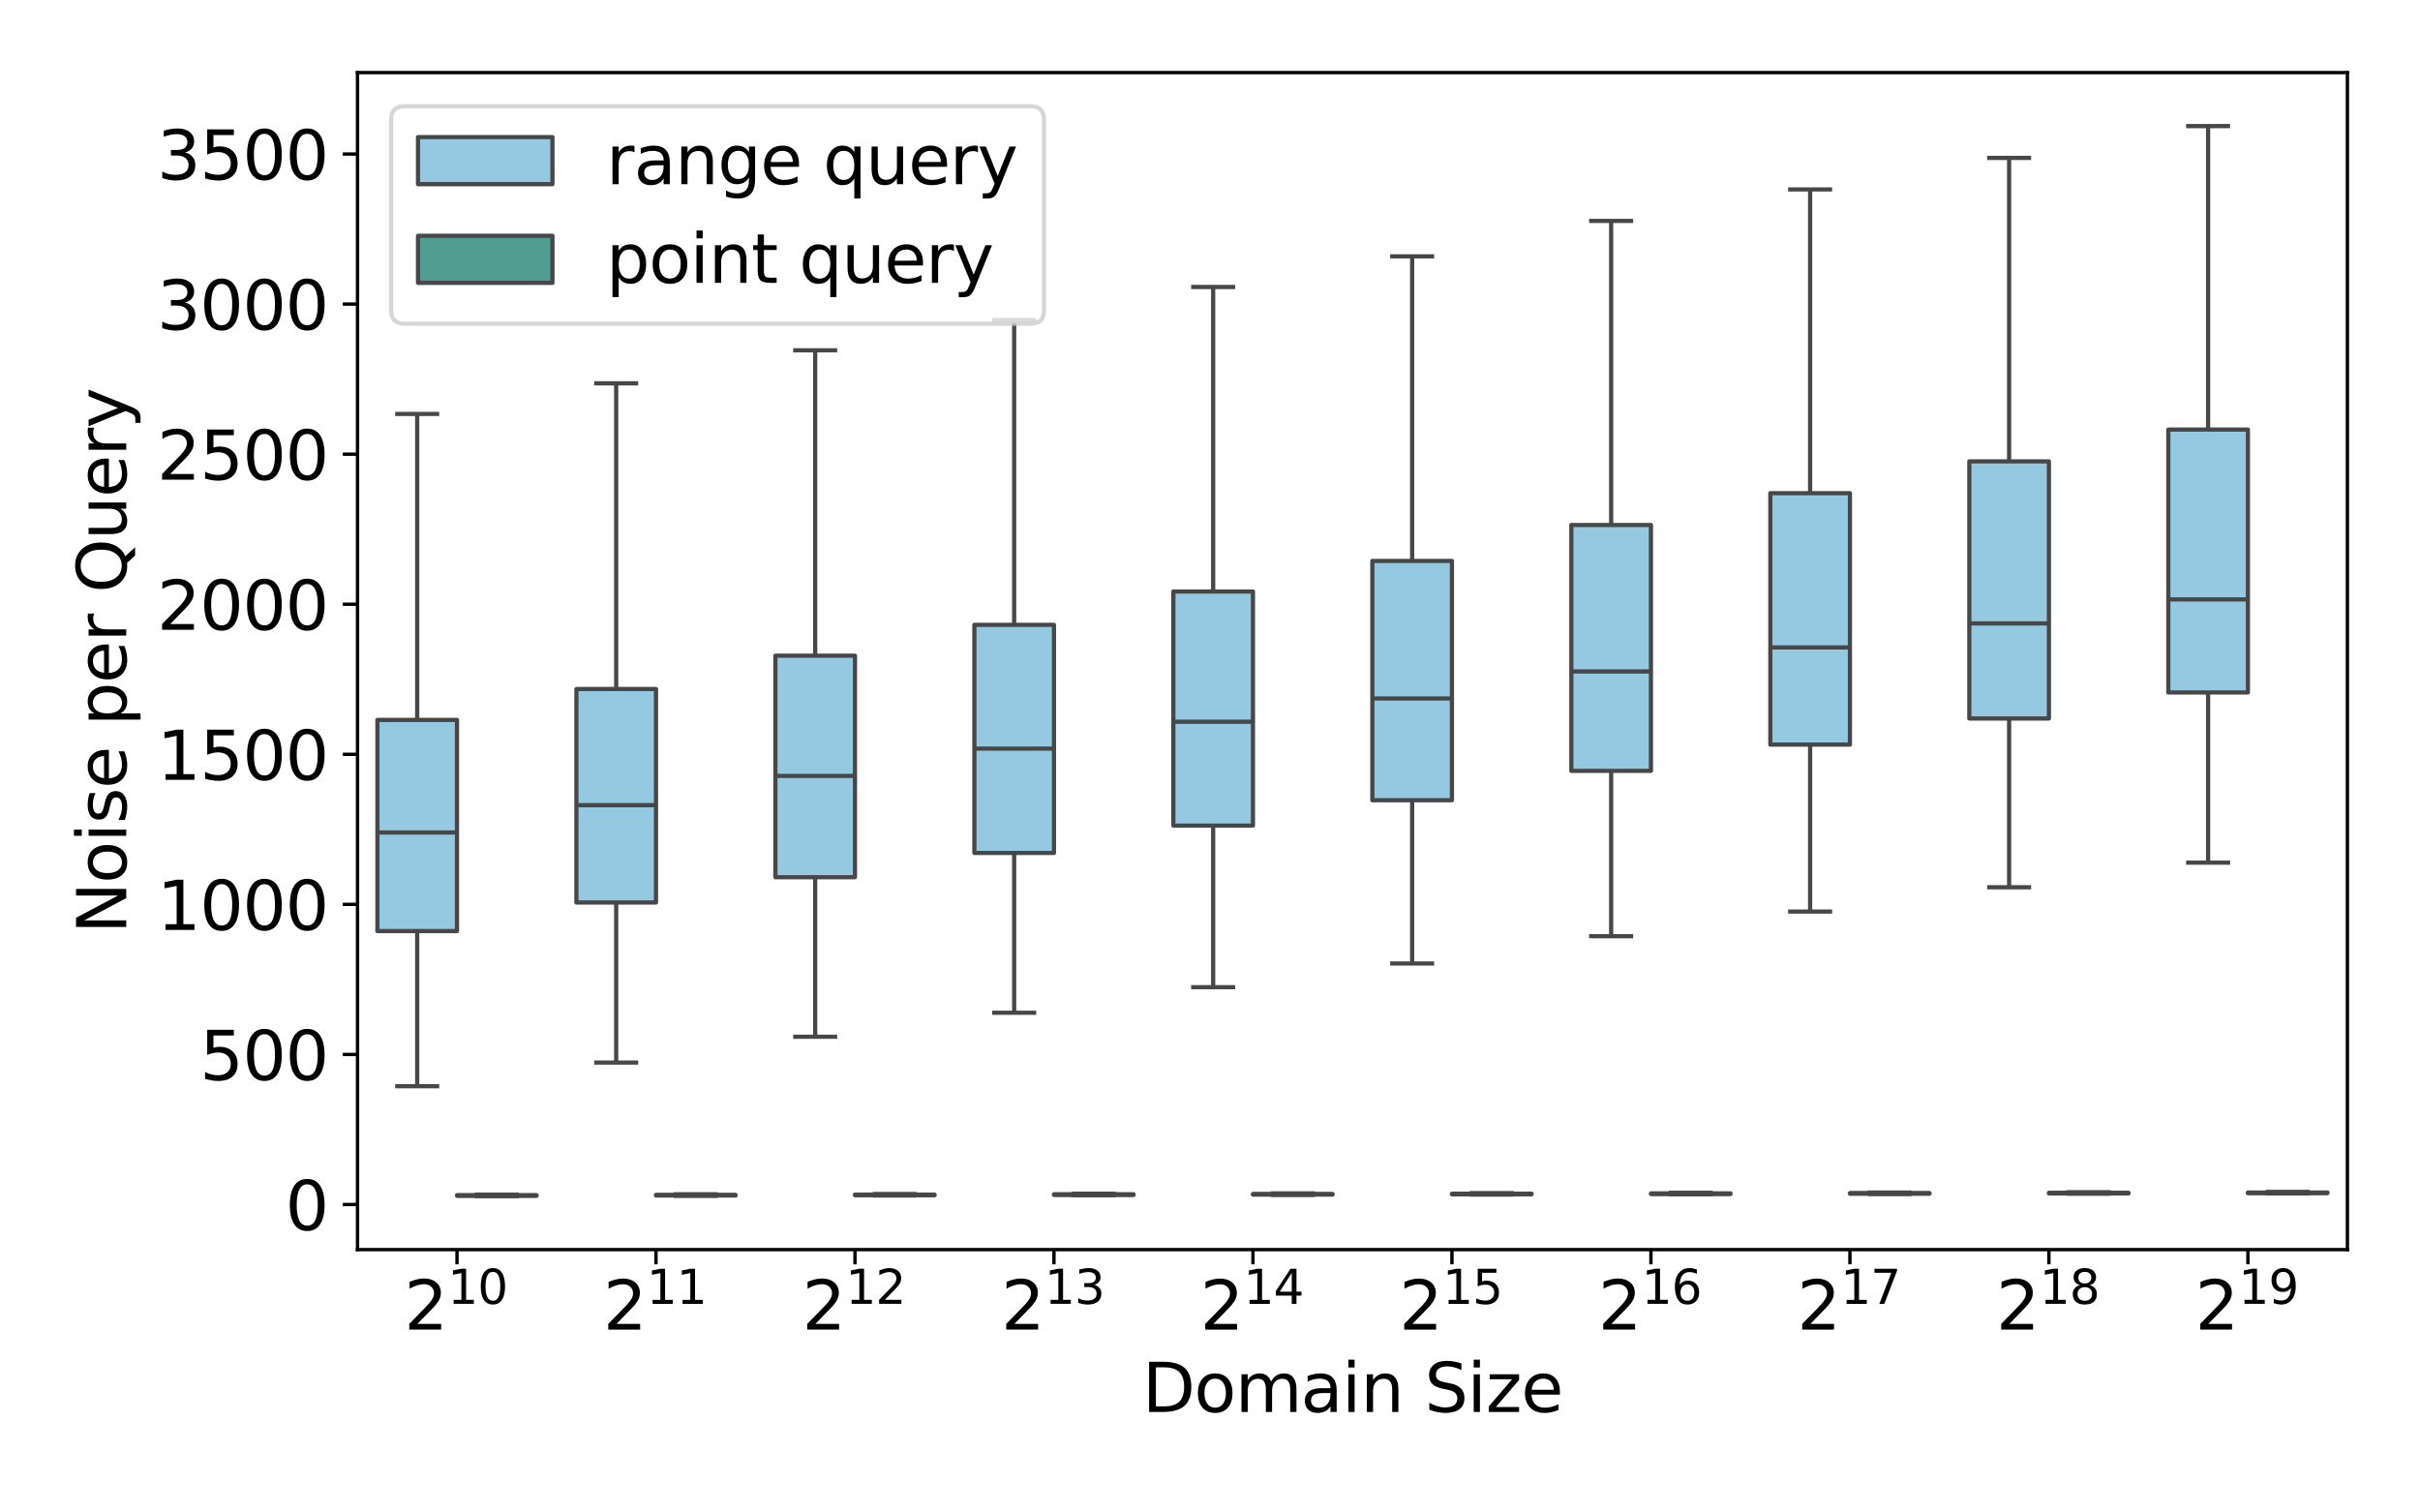 <?xml version="1.0" encoding="utf-8" standalone="no"?>
<!DOCTYPE svg PUBLIC "-//W3C//DTD SVG 1.1//EN"
  "http://www.w3.org/Graphics/SVG/1.1/DTD/svg11.dtd">
<svg xmlns:xlink="http://www.w3.org/1999/xlink" width="576pt" height="360pt" viewBox="0 0 576 360" xmlns="http://www.w3.org/2000/svg" version="1.1">
 <defs>
  <style type="text/css">*{stroke-linejoin: round; stroke-linecap: butt}</style>
 </defs>
 <g id="figure_1">
  <g id="patch_1">
   <path d="M 0 360 
L 576 360 
L 576 0 
L 0 0 
z
" style="fill: #ffffff"/>
  </g>
  <g id="axes_1">
   <g id="patch_2">
    <path d="M 85.093 297.43 
L 558.72 297.43 
L 558.72 17.28 
L 85.093 17.28 
z
" style="fill: #ffffff"/>
   </g>
   <g id="patch_3">
    <path d="M 108.774 286.696 
L 108.774 286.696 
L 108.774 286.696 
L 108.774 286.696 
z
" clip-path="url(#pfc26033d39)" style="fill: #95c8e1; stroke: #474747; stroke-linejoin: miter"/>
   </g>
   <g id="patch_4">
    <path d="M 108.774 286.696 
L 108.774 286.696 
L 108.774 286.696 
L 108.774 286.696 
z
" clip-path="url(#pfc26033d39)" style="fill: #519d91; stroke: #474747; stroke-linejoin: miter"/>
   </g>
   <g id="matplotlib.axis_1">
    <g id="xtick_1">
     <g id="line2d_1">
      <defs>
       <path id="m408936c5c2" d="M 0 0 
L 0 3.5 
" style="stroke: #000000; stroke-width: 0.8"/>
      </defs>
      <g>
       <use xlink:href="#m408936c5c2" x="108.774" y="297.43" style="stroke: #000000; stroke-width: 0.8"/>
      </g>
     </g>
     <g id="text_1">
      <!-- $2^{10}$ -->
      <g transform="translate(96.214 316.587) scale(0.16 -0.16)">
       <defs>
        <path id="DejaVuSans-32" d="M 1228 531 
L 3431 531 
L 3431 0 
L 469 0 
L 469 531 
Q 828 903 1448 1529 
Q 2069 2156 2228 2338 
Q 2531 2678 2651 2914 
Q 2772 3150 2772 3378 
Q 2772 3750 2511 3984 
Q 2250 4219 1831 4219 
Q 1534 4219 1204 4116 
Q 875 4013 500 3803 
L 500 4441 
Q 881 4594 1212 4672 
Q 1544 4750 1819 4750 
Q 2544 4750 2975 4387 
Q 3406 4025 3406 3419 
Q 3406 3131 3298 2873 
Q 3191 2616 2906 2266 
Q 2828 2175 2409 1742 
Q 1991 1309 1228 531 
z
" transform="scale(0.016)"/>
        <path id="DejaVuSans-31" d="M 794 531 
L 1825 531 
L 1825 4091 
L 703 3866 
L 703 4441 
L 1819 4666 
L 2450 4666 
L 2450 531 
L 3481 531 
L 3481 0 
L 794 0 
L 794 531 
z
" transform="scale(0.016)"/>
        <path id="DejaVuSans-30" d="M 2034 4250 
Q 1547 4250 1301 3770 
Q 1056 3291 1056 2328 
Q 1056 1369 1301 889 
Q 1547 409 2034 409 
Q 2525 409 2770 889 
Q 3016 1369 3016 2328 
Q 3016 3291 2770 3770 
Q 2525 4250 2034 4250 
z
M 2034 4750 
Q 2819 4750 3233 4129 
Q 3647 3509 3647 2328 
Q 3647 1150 3233 529 
Q 2819 -91 2034 -91 
Q 1250 -91 836 529 
Q 422 1150 422 2328 
Q 422 3509 836 4129 
Q 1250 4750 2034 4750 
z
" transform="scale(0.016)"/>
       </defs>
       <use xlink:href="#DejaVuSans-32" transform="translate(0 0.766)"/>
       <use xlink:href="#DejaVuSans-31" transform="translate(64.58 39.047) scale(0.7)"/>
       <use xlink:href="#DejaVuSans-30" transform="translate(109.116 39.047) scale(0.7)"/>
      </g>
     </g>
    </g>
    <g id="xtick_2">
     <g id="line2d_2">
      <g>
       <use xlink:href="#m408936c5c2" x="156.137" y="297.43" style="stroke: #000000; stroke-width: 0.8"/>
      </g>
     </g>
     <g id="text_2">
      <!-- $2^{11}$ -->
      <g transform="translate(143.577 316.587) scale(0.16 -0.16)">
       <use xlink:href="#DejaVuSans-32" transform="translate(0 0.684)"/>
       <use xlink:href="#DejaVuSans-31" transform="translate(64.58 38.966) scale(0.7)"/>
       <use xlink:href="#DejaVuSans-31" transform="translate(109.116 38.966) scale(0.7)"/>
      </g>
     </g>
    </g>
    <g id="xtick_3">
     <g id="line2d_3">
      <g>
       <use xlink:href="#m408936c5c2" x="203.499" y="297.43" style="stroke: #000000; stroke-width: 0.8"/>
      </g>
     </g>
     <g id="text_3">
      <!-- $2^{12}$ -->
      <g transform="translate(190.939 316.587) scale(0.16 -0.16)">
       <use xlink:href="#DejaVuSans-32" transform="translate(0 0.766)"/>
       <use xlink:href="#DejaVuSans-31" transform="translate(64.58 39.047) scale(0.7)"/>
       <use xlink:href="#DejaVuSans-32" transform="translate(109.116 39.047) scale(0.7)"/>
      </g>
     </g>
    </g>
    <g id="xtick_4">
     <g id="line2d_4">
      <g>
       <use xlink:href="#m408936c5c2" x="250.862" y="297.43" style="stroke: #000000; stroke-width: 0.8"/>
      </g>
     </g>
     <g id="text_4">
      <!-- $2^{13}$ -->
      <g transform="translate(238.302 316.587) scale(0.16 -0.16)">
       <defs>
        <path id="DejaVuSans-33" d="M 2597 2516 
Q 3050 2419 3304 2112 
Q 3559 1806 3559 1356 
Q 3559 666 3084 287 
Q 2609 -91 1734 -91 
Q 1441 -91 1130 -33 
Q 819 25 488 141 
L 488 750 
Q 750 597 1062 519 
Q 1375 441 1716 441 
Q 2309 441 2620 675 
Q 2931 909 2931 1356 
Q 2931 1769 2642 2001 
Q 2353 2234 1838 2234 
L 1294 2234 
L 1294 2753 
L 1863 2753 
Q 2328 2753 2575 2939 
Q 2822 3125 2822 3475 
Q 2822 3834 2567 4026 
Q 2313 4219 1838 4219 
Q 1578 4219 1281 4162 
Q 984 4106 628 3988 
L 628 4550 
Q 988 4650 1302 4700 
Q 1616 4750 1894 4750 
Q 2613 4750 3031 4423 
Q 3450 4097 3450 3541 
Q 3450 3153 3228 2886 
Q 3006 2619 2597 2516 
z
" transform="scale(0.016)"/>
       </defs>
       <use xlink:href="#DejaVuSans-32" transform="translate(0 0.766)"/>
       <use xlink:href="#DejaVuSans-31" transform="translate(64.58 39.047) scale(0.7)"/>
       <use xlink:href="#DejaVuSans-33" transform="translate(109.116 39.047) scale(0.7)"/>
      </g>
     </g>
    </g>
    <g id="xtick_5">
     <g id="line2d_5">
      <g>
       <use xlink:href="#m408936c5c2" x="298.225" y="297.43" style="stroke: #000000; stroke-width: 0.8"/>
      </g>
     </g>
     <g id="text_5">
      <!-- $2^{14}$ -->
      <g transform="translate(285.665 316.587) scale(0.16 -0.16)">
       <defs>
        <path id="DejaVuSans-34" d="M 2419 4116 
L 825 1625 
L 2419 1625 
L 2419 4116 
z
M 2253 4666 
L 3047 4666 
L 3047 1625 
L 3713 1625 
L 3713 1100 
L 3047 1100 
L 3047 0 
L 2419 0 
L 2419 1100 
L 313 1100 
L 313 1709 
L 2253 4666 
z
" transform="scale(0.016)"/>
       </defs>
       <use xlink:href="#DejaVuSans-32" transform="translate(0 0.684)"/>
       <use xlink:href="#DejaVuSans-31" transform="translate(64.58 38.966) scale(0.7)"/>
       <use xlink:href="#DejaVuSans-34" transform="translate(109.116 38.966) scale(0.7)"/>
      </g>
     </g>
    </g>
    <g id="xtick_6">
     <g id="line2d_6">
      <g>
       <use xlink:href="#m408936c5c2" x="345.588" y="297.43" style="stroke: #000000; stroke-width: 0.8"/>
      </g>
     </g>
     <g id="text_6">
      <!-- $2^{15}$ -->
      <g transform="translate(333.028 316.587) scale(0.16 -0.16)">
       <defs>
        <path id="DejaVuSans-35" d="M 691 4666 
L 3169 4666 
L 3169 4134 
L 1269 4134 
L 1269 2991 
Q 1406 3038 1543 3061 
Q 1681 3084 1819 3084 
Q 2600 3084 3056 2656 
Q 3513 2228 3513 1497 
Q 3513 744 3044 326 
Q 2575 -91 1722 -91 
Q 1428 -91 1123 -41 
Q 819 9 494 109 
L 494 744 
Q 775 591 1075 516 
Q 1375 441 1709 441 
Q 2250 441 2565 725 
Q 2881 1009 2881 1497 
Q 2881 1984 2565 2268 
Q 2250 2553 1709 2553 
Q 1456 2553 1204 2497 
Q 953 2441 691 2322 
L 691 4666 
z
" transform="scale(0.016)"/>
       </defs>
       <use xlink:href="#DejaVuSans-32" transform="translate(0 0.684)"/>
       <use xlink:href="#DejaVuSans-31" transform="translate(64.58 38.966) scale(0.7)"/>
       <use xlink:href="#DejaVuSans-35" transform="translate(109.116 38.966) scale(0.7)"/>
      </g>
     </g>
    </g>
    <g id="xtick_7">
     <g id="line2d_7">
      <g>
       <use xlink:href="#m408936c5c2" x="392.95" y="297.43" style="stroke: #000000; stroke-width: 0.8"/>
      </g>
     </g>
     <g id="text_7">
      <!-- $2^{16}$ -->
      <g transform="translate(380.39 316.587) scale(0.16 -0.16)">
       <defs>
        <path id="DejaVuSans-36" d="M 2113 2584 
Q 1688 2584 1439 2293 
Q 1191 2003 1191 1497 
Q 1191 994 1439 701 
Q 1688 409 2113 409 
Q 2538 409 2786 701 
Q 3034 994 3034 1497 
Q 3034 2003 2786 2293 
Q 2538 2584 2113 2584 
z
M 3366 4563 
L 3366 3988 
Q 3128 4100 2886 4159 
Q 2644 4219 2406 4219 
Q 1781 4219 1451 3797 
Q 1122 3375 1075 2522 
Q 1259 2794 1537 2939 
Q 1816 3084 2150 3084 
Q 2853 3084 3261 2657 
Q 3669 2231 3669 1497 
Q 3669 778 3244 343 
Q 2819 -91 2113 -91 
Q 1303 -91 875 529 
Q 447 1150 447 2328 
Q 447 3434 972 4092 
Q 1497 4750 2381 4750 
Q 2619 4750 2861 4703 
Q 3103 4656 3366 4563 
z
" transform="scale(0.016)"/>
       </defs>
       <use xlink:href="#DejaVuSans-32" transform="translate(0 0.766)"/>
       <use xlink:href="#DejaVuSans-31" transform="translate(64.58 39.047) scale(0.7)"/>
       <use xlink:href="#DejaVuSans-36" transform="translate(109.116 39.047) scale(0.7)"/>
      </g>
     </g>
    </g>
    <g id="xtick_8">
     <g id="line2d_8">
      <g>
       <use xlink:href="#m408936c5c2" x="440.313" y="297.43" style="stroke: #000000; stroke-width: 0.8"/>
      </g>
     </g>
     <g id="text_8">
      <!-- $2^{17}$ -->
      <g transform="translate(427.753 316.587) scale(0.16 -0.16)">
       <defs>
        <path id="DejaVuSans-37" d="M 525 4666 
L 3525 4666 
L 3525 4397 
L 1831 0 
L 1172 0 
L 2766 4134 
L 525 4134 
L 525 4666 
z
" transform="scale(0.016)"/>
       </defs>
       <use xlink:href="#DejaVuSans-32" transform="translate(0 0.684)"/>
       <use xlink:href="#DejaVuSans-31" transform="translate(64.58 38.966) scale(0.7)"/>
       <use xlink:href="#DejaVuSans-37" transform="translate(109.116 38.966) scale(0.7)"/>
      </g>
     </g>
    </g>
    <g id="xtick_9">
     <g id="line2d_9">
      <g>
       <use xlink:href="#m408936c5c2" x="487.676" y="297.43" style="stroke: #000000; stroke-width: 0.8"/>
      </g>
     </g>
     <g id="text_9">
      <!-- $2^{18}$ -->
      <g transform="translate(475.116 316.587) scale(0.16 -0.16)">
       <defs>
        <path id="DejaVuSans-38" d="M 2034 2216 
Q 1584 2216 1326 1975 
Q 1069 1734 1069 1313 
Q 1069 891 1326 650 
Q 1584 409 2034 409 
Q 2484 409 2743 651 
Q 3003 894 3003 1313 
Q 3003 1734 2745 1975 
Q 2488 2216 2034 2216 
z
M 1403 2484 
Q 997 2584 770 2862 
Q 544 3141 544 3541 
Q 544 4100 942 4425 
Q 1341 4750 2034 4750 
Q 2731 4750 3128 4425 
Q 3525 4100 3525 3541 
Q 3525 3141 3298 2862 
Q 3072 2584 2669 2484 
Q 3125 2378 3379 2068 
Q 3634 1759 3634 1313 
Q 3634 634 3220 271 
Q 2806 -91 2034 -91 
Q 1263 -91 848 271 
Q 434 634 434 1313 
Q 434 1759 690 2068 
Q 947 2378 1403 2484 
z
M 1172 3481 
Q 1172 3119 1398 2916 
Q 1625 2713 2034 2713 
Q 2441 2713 2670 2916 
Q 2900 3119 2900 3481 
Q 2900 3844 2670 4047 
Q 2441 4250 2034 4250 
Q 1625 4250 1398 4047 
Q 1172 3844 1172 3481 
z
" transform="scale(0.016)"/>
       </defs>
       <use xlink:href="#DejaVuSans-32" transform="translate(0 0.766)"/>
       <use xlink:href="#DejaVuSans-31" transform="translate(64.58 39.047) scale(0.7)"/>
       <use xlink:href="#DejaVuSans-38" transform="translate(109.116 39.047) scale(0.7)"/>
      </g>
     </g>
    </g>
    <g id="xtick_10">
     <g id="line2d_10">
      <g>
       <use xlink:href="#m408936c5c2" x="535.039" y="297.43" style="stroke: #000000; stroke-width: 0.8"/>
      </g>
     </g>
     <g id="text_10">
      <!-- $2^{19}$ -->
      <g transform="translate(522.479 316.587) scale(0.16 -0.16)">
       <defs>
        <path id="DejaVuSans-39" d="M 703 97 
L 703 672 
Q 941 559 1184 500 
Q 1428 441 1663 441 
Q 2288 441 2617 861 
Q 2947 1281 2994 2138 
Q 2813 1869 2534 1725 
Q 2256 1581 1919 1581 
Q 1219 1581 811 2004 
Q 403 2428 403 3163 
Q 403 3881 828 4315 
Q 1253 4750 1959 4750 
Q 2769 4750 3195 4129 
Q 3622 3509 3622 2328 
Q 3622 1225 3098 567 
Q 2575 -91 1691 -91 
Q 1453 -91 1209 -44 
Q 966 3 703 97 
z
M 1959 2075 
Q 2384 2075 2632 2365 
Q 2881 2656 2881 3163 
Q 2881 3666 2632 3958 
Q 2384 4250 1959 4250 
Q 1534 4250 1286 3958 
Q 1038 3666 1038 3163 
Q 1038 2656 1286 2365 
Q 1534 2075 1959 2075 
z
" transform="scale(0.016)"/>
       </defs>
       <use xlink:href="#DejaVuSans-32" transform="translate(0 0.766)"/>
       <use xlink:href="#DejaVuSans-31" transform="translate(64.58 39.047) scale(0.7)"/>
       <use xlink:href="#DejaVuSans-39" transform="translate(109.116 39.047) scale(0.7)"/>
      </g>
     </g>
    </g>
    <g id="text_11">
     <!-- Domain Size -->
     <g transform="translate(271.899 336.072) scale(0.16 -0.16)">
      <defs>
       <path id="DejaVuSans-44" d="M 1259 4147 
L 1259 519 
L 2022 519 
Q 2988 519 3436 956 
Q 3884 1394 3884 2338 
Q 3884 3275 3436 3711 
Q 2988 4147 2022 4147 
L 1259 4147 
z
M 628 4666 
L 1925 4666 
Q 3281 4666 3915 4102 
Q 4550 3538 4550 2338 
Q 4550 1131 3912 565 
Q 3275 0 1925 0 
L 628 0 
L 628 4666 
z
" transform="scale(0.016)"/>
       <path id="DejaVuSans-6f" d="M 1959 3097 
Q 1497 3097 1228 2736 
Q 959 2375 959 1747 
Q 959 1119 1226 758 
Q 1494 397 1959 397 
Q 2419 397 2687 759 
Q 2956 1122 2956 1747 
Q 2956 2369 2687 2733 
Q 2419 3097 1959 3097 
z
M 1959 3584 
Q 2709 3584 3137 3096 
Q 3566 2609 3566 1747 
Q 3566 888 3137 398 
Q 2709 -91 1959 -91 
Q 1206 -91 779 398 
Q 353 888 353 1747 
Q 353 2609 779 3096 
Q 1206 3584 1959 3584 
z
" transform="scale(0.016)"/>
       <path id="DejaVuSans-6d" d="M 3328 2828 
Q 3544 3216 3844 3400 
Q 4144 3584 4550 3584 
Q 5097 3584 5394 3201 
Q 5691 2819 5691 2113 
L 5691 0 
L 5113 0 
L 5113 2094 
Q 5113 2597 4934 2840 
Q 4756 3084 4391 3084 
Q 3944 3084 3684 2787 
Q 3425 2491 3425 1978 
L 3425 0 
L 2847 0 
L 2847 2094 
Q 2847 2600 2669 2842 
Q 2491 3084 2119 3084 
Q 1678 3084 1418 2786 
Q 1159 2488 1159 1978 
L 1159 0 
L 581 0 
L 581 3500 
L 1159 3500 
L 1159 2956 
Q 1356 3278 1631 3431 
Q 1906 3584 2284 3584 
Q 2666 3584 2933 3390 
Q 3200 3197 3328 2828 
z
" transform="scale(0.016)"/>
       <path id="DejaVuSans-61" d="M 2194 1759 
Q 1497 1759 1228 1600 
Q 959 1441 959 1056 
Q 959 750 1161 570 
Q 1363 391 1709 391 
Q 2188 391 2477 730 
Q 2766 1069 2766 1631 
L 2766 1759 
L 2194 1759 
z
M 3341 1997 
L 3341 0 
L 2766 0 
L 2766 531 
Q 2569 213 2275 61 
Q 1981 -91 1556 -91 
Q 1019 -91 701 211 
Q 384 513 384 1019 
Q 384 1609 779 1909 
Q 1175 2209 1959 2209 
L 2766 2209 
L 2766 2266 
Q 2766 2663 2505 2880 
Q 2244 3097 1772 3097 
Q 1472 3097 1187 3025 
Q 903 2953 641 2809 
L 641 3341 
Q 956 3463 1253 3523 
Q 1550 3584 1831 3584 
Q 2591 3584 2966 3190 
Q 3341 2797 3341 1997 
z
" transform="scale(0.016)"/>
       <path id="DejaVuSans-69" d="M 603 3500 
L 1178 3500 
L 1178 0 
L 603 0 
L 603 3500 
z
M 603 4863 
L 1178 4863 
L 1178 4134 
L 603 4134 
L 603 4863 
z
" transform="scale(0.016)"/>
       <path id="DejaVuSans-6e" d="M 3513 2113 
L 3513 0 
L 2938 0 
L 2938 2094 
Q 2938 2591 2744 2837 
Q 2550 3084 2163 3084 
Q 1697 3084 1428 2787 
Q 1159 2491 1159 1978 
L 1159 0 
L 581 0 
L 581 3500 
L 1159 3500 
L 1159 2956 
Q 1366 3272 1645 3428 
Q 1925 3584 2291 3584 
Q 2894 3584 3203 3211 
Q 3513 2838 3513 2113 
z
" transform="scale(0.016)"/>
       <path id="DejaVuSans-20" transform="scale(0.016)"/>
       <path id="DejaVuSans-53" d="M 3425 4513 
L 3425 3897 
Q 3066 4069 2747 4153 
Q 2428 4238 2131 4238 
Q 1616 4238 1336 4038 
Q 1056 3838 1056 3469 
Q 1056 3159 1242 3001 
Q 1428 2844 1947 2747 
L 2328 2669 
Q 3034 2534 3370 2195 
Q 3706 1856 3706 1288 
Q 3706 609 3251 259 
Q 2797 -91 1919 -91 
Q 1588 -91 1214 -16 
Q 841 59 441 206 
L 441 856 
Q 825 641 1194 531 
Q 1563 422 1919 422 
Q 2459 422 2753 634 
Q 3047 847 3047 1241 
Q 3047 1584 2836 1778 
Q 2625 1972 2144 2069 
L 1759 2144 
Q 1053 2284 737 2584 
Q 422 2884 422 3419 
Q 422 4038 858 4394 
Q 1294 4750 2059 4750 
Q 2388 4750 2728 4690 
Q 3069 4631 3425 4513 
z
" transform="scale(0.016)"/>
       <path id="DejaVuSans-7a" d="M 353 3500 
L 3084 3500 
L 3084 2975 
L 922 459 
L 3084 459 
L 3084 0 
L 275 0 
L 275 525 
L 2438 3041 
L 353 3041 
L 353 3500 
z
" transform="scale(0.016)"/>
       <path id="DejaVuSans-65" d="M 3597 1894 
L 3597 1613 
L 953 1613 
Q 991 1019 1311 708 
Q 1631 397 2203 397 
Q 2534 397 2845 478 
Q 3156 559 3463 722 
L 3463 178 
Q 3153 47 2828 -22 
Q 2503 -91 2169 -91 
Q 1331 -91 842 396 
Q 353 884 353 1716 
Q 353 2575 817 3079 
Q 1281 3584 2069 3584 
Q 2775 3584 3186 3129 
Q 3597 2675 3597 1894 
z
M 3022 2063 
Q 3016 2534 2758 2815 
Q 2500 3097 2075 3097 
Q 1594 3097 1305 2825 
Q 1016 2553 972 2059 
L 3022 2063 
z
" transform="scale(0.016)"/>
      </defs>
      <use xlink:href="#DejaVuSans-44"/>
      <use xlink:href="#DejaVuSans-6f" x="77.002"/>
      <use xlink:href="#DejaVuSans-6d" x="138.184"/>
      <use xlink:href="#DejaVuSans-61" x="235.596"/>
      <use xlink:href="#DejaVuSans-69" x="296.875"/>
      <use xlink:href="#DejaVuSans-6e" x="324.658"/>
      <use xlink:href="#DejaVuSans-20" x="388.037"/>
      <use xlink:href="#DejaVuSans-53" x="419.824"/>
      <use xlink:href="#DejaVuSans-69" x="483.301"/>
      <use xlink:href="#DejaVuSans-7a" x="511.084"/>
      <use xlink:href="#DejaVuSans-65" x="563.574"/>
     </g>
    </g>
   </g>
   <g id="matplotlib.axis_2">
    <g id="ytick_1">
     <g id="line2d_11">
      <defs>
       <path id="m884b2369c3" d="M 0 0 
L -3.5 0 
" style="stroke: #000000; stroke-width: 0.8"/>
      </defs>
      <g>
       <use xlink:href="#m884b2369c3" x="85.093" y="286.696" style="stroke: #000000; stroke-width: 0.8"/>
      </g>
     </g>
     <g id="text_12">
      <!-- 0 -->
      <g transform="translate(67.912 292.775) scale(0.16 -0.16)">
       <use xlink:href="#DejaVuSans-30"/>
      </g>
     </g>
    </g>
    <g id="ytick_2">
     <g id="line2d_12">
      <g>
       <use xlink:href="#m884b2369c3" x="85.093" y="250.976" style="stroke: #000000; stroke-width: 0.8"/>
      </g>
     </g>
     <g id="text_13">
      <!-- 500 -->
      <g transform="translate(47.553 257.055) scale(0.16 -0.16)">
       <use xlink:href="#DejaVuSans-35"/>
       <use xlink:href="#DejaVuSans-30" x="63.623"/>
       <use xlink:href="#DejaVuSans-30" x="127.246"/>
      </g>
     </g>
    </g>
    <g id="ytick_3">
     <g id="line2d_13">
      <g>
       <use xlink:href="#m884b2369c3" x="85.093" y="215.257" style="stroke: #000000; stroke-width: 0.8"/>
      </g>
     </g>
     <g id="text_14">
      <!-- 1000 -->
      <g transform="translate(37.373 221.335) scale(0.16 -0.16)">
       <use xlink:href="#DejaVuSans-31"/>
       <use xlink:href="#DejaVuSans-30" x="63.623"/>
       <use xlink:href="#DejaVuSans-30" x="127.246"/>
       <use xlink:href="#DejaVuSans-30" x="190.869"/>
      </g>
     </g>
    </g>
    <g id="ytick_4">
     <g id="line2d_14">
      <g>
       <use xlink:href="#m884b2369c3" x="85.093" y="179.537" style="stroke: #000000; stroke-width: 0.8"/>
      </g>
     </g>
     <g id="text_15">
      <!-- 1500 -->
      <g transform="translate(37.373 185.616) scale(0.16 -0.16)">
       <use xlink:href="#DejaVuSans-31"/>
       <use xlink:href="#DejaVuSans-35" x="63.623"/>
       <use xlink:href="#DejaVuSans-30" x="127.246"/>
       <use xlink:href="#DejaVuSans-30" x="190.869"/>
      </g>
     </g>
    </g>
    <g id="ytick_5">
     <g id="line2d_15">
      <g>
       <use xlink:href="#m884b2369c3" x="85.093" y="143.817" style="stroke: #000000; stroke-width: 0.8"/>
      </g>
     </g>
     <g id="text_16">
      <!-- 2000 -->
      <g transform="translate(37.373 149.896) scale(0.16 -0.16)">
       <use xlink:href="#DejaVuSans-32"/>
       <use xlink:href="#DejaVuSans-30" x="63.623"/>
       <use xlink:href="#DejaVuSans-30" x="127.246"/>
       <use xlink:href="#DejaVuSans-30" x="190.869"/>
      </g>
     </g>
    </g>
    <g id="ytick_6">
     <g id="line2d_16">
      <g>
       <use xlink:href="#m884b2369c3" x="85.093" y="108.097" style="stroke: #000000; stroke-width: 0.8"/>
      </g>
     </g>
     <g id="text_17">
      <!-- 2500 -->
      <g transform="translate(37.373 114.176) scale(0.16 -0.16)">
       <use xlink:href="#DejaVuSans-32"/>
       <use xlink:href="#DejaVuSans-35" x="63.623"/>
       <use xlink:href="#DejaVuSans-30" x="127.246"/>
       <use xlink:href="#DejaVuSans-30" x="190.869"/>
      </g>
     </g>
    </g>
    <g id="ytick_7">
     <g id="line2d_17">
      <g>
       <use xlink:href="#m884b2369c3" x="85.093" y="72.378" style="stroke: #000000; stroke-width: 0.8"/>
      </g>
     </g>
     <g id="text_18">
      <!-- 3000 -->
      <g transform="translate(37.373 78.456) scale(0.16 -0.16)">
       <use xlink:href="#DejaVuSans-33"/>
       <use xlink:href="#DejaVuSans-30" x="63.623"/>
       <use xlink:href="#DejaVuSans-30" x="127.246"/>
       <use xlink:href="#DejaVuSans-30" x="190.869"/>
      </g>
     </g>
    </g>
    <g id="ytick_8">
     <g id="line2d_18">
      <g>
       <use xlink:href="#m884b2369c3" x="85.093" y="36.658" style="stroke: #000000; stroke-width: 0.8"/>
      </g>
     </g>
     <g id="text_19">
      <!-- 3500 -->
      <g transform="translate(37.373 42.737) scale(0.16 -0.16)">
       <use xlink:href="#DejaVuSans-33"/>
       <use xlink:href="#DejaVuSans-35" x="63.623"/>
       <use xlink:href="#DejaVuSans-30" x="127.246"/>
       <use xlink:href="#DejaVuSans-30" x="190.869"/>
      </g>
     </g>
    </g>
    <g id="text_20">
     <!-- Noise per Query -->
     <g transform="translate(30.045 222.236) rotate(-90) scale(0.16 -0.16)">
      <defs>
       <path id="DejaVuSans-4e" d="M 628 4666 
L 1478 4666 
L 3547 763 
L 3547 4666 
L 4159 4666 
L 4159 0 
L 3309 0 
L 1241 3903 
L 1241 0 
L 628 0 
L 628 4666 
z
" transform="scale(0.016)"/>
       <path id="DejaVuSans-73" d="M 2834 3397 
L 2834 2853 
Q 2591 2978 2328 3040 
Q 2066 3103 1784 3103 
Q 1356 3103 1142 2972 
Q 928 2841 928 2578 
Q 928 2378 1081 2264 
Q 1234 2150 1697 2047 
L 1894 2003 
Q 2506 1872 2764 1633 
Q 3022 1394 3022 966 
Q 3022 478 2636 193 
Q 2250 -91 1575 -91 
Q 1294 -91 989 -36 
Q 684 19 347 128 
L 347 722 
Q 666 556 975 473 
Q 1284 391 1588 391 
Q 1994 391 2212 530 
Q 2431 669 2431 922 
Q 2431 1156 2273 1281 
Q 2116 1406 1581 1522 
L 1381 1569 
Q 847 1681 609 1914 
Q 372 2147 372 2553 
Q 372 3047 722 3315 
Q 1072 3584 1716 3584 
Q 2034 3584 2315 3537 
Q 2597 3491 2834 3397 
z
" transform="scale(0.016)"/>
       <path id="DejaVuSans-70" d="M 1159 525 
L 1159 -1331 
L 581 -1331 
L 581 3500 
L 1159 3500 
L 1159 2969 
Q 1341 3281 1617 3432 
Q 1894 3584 2278 3584 
Q 2916 3584 3314 3078 
Q 3713 2572 3713 1747 
Q 3713 922 3314 415 
Q 2916 -91 2278 -91 
Q 1894 -91 1617 61 
Q 1341 213 1159 525 
z
M 3116 1747 
Q 3116 2381 2855 2742 
Q 2594 3103 2138 3103 
Q 1681 3103 1420 2742 
Q 1159 2381 1159 1747 
Q 1159 1113 1420 752 
Q 1681 391 2138 391 
Q 2594 391 2855 752 
Q 3116 1113 3116 1747 
z
" transform="scale(0.016)"/>
       <path id="DejaVuSans-72" d="M 2631 2963 
Q 2534 3019 2420 3045 
Q 2306 3072 2169 3072 
Q 1681 3072 1420 2755 
Q 1159 2438 1159 1844 
L 1159 0 
L 581 0 
L 581 3500 
L 1159 3500 
L 1159 2956 
Q 1341 3275 1631 3429 
Q 1922 3584 2338 3584 
Q 2397 3584 2469 3576 
Q 2541 3569 2628 3553 
L 2631 2963 
z
" transform="scale(0.016)"/>
       <path id="DejaVuSans-51" d="M 2522 4238 
Q 1834 4238 1429 3725 
Q 1025 3213 1025 2328 
Q 1025 1447 1429 934 
Q 1834 422 2522 422 
Q 3209 422 3611 934 
Q 4013 1447 4013 2328 
Q 4013 3213 3611 3725 
Q 3209 4238 2522 4238 
z
M 3406 84 
L 4238 -825 
L 3475 -825 
L 2784 -78 
Q 2681 -84 2626 -87 
Q 2572 -91 2522 -91 
Q 1538 -91 948 567 
Q 359 1225 359 2328 
Q 359 3434 948 4092 
Q 1538 4750 2522 4750 
Q 3503 4750 4090 4092 
Q 4678 3434 4678 2328 
Q 4678 1516 4351 937 
Q 4025 359 3406 84 
z
" transform="scale(0.016)"/>
       <path id="DejaVuSans-75" d="M 544 1381 
L 544 3500 
L 1119 3500 
L 1119 1403 
Q 1119 906 1312 657 
Q 1506 409 1894 409 
Q 2359 409 2629 706 
Q 2900 1003 2900 1516 
L 2900 3500 
L 3475 3500 
L 3475 0 
L 2900 0 
L 2900 538 
Q 2691 219 2414 64 
Q 2138 -91 1772 -91 
Q 1169 -91 856 284 
Q 544 659 544 1381 
z
M 1991 3584 
L 1991 3584 
z
" transform="scale(0.016)"/>
       <path id="DejaVuSans-79" d="M 2059 -325 
Q 1816 -950 1584 -1140 
Q 1353 -1331 966 -1331 
L 506 -1331 
L 506 -850 
L 844 -850 
Q 1081 -850 1212 -737 
Q 1344 -625 1503 -206 
L 1606 56 
L 191 3500 
L 800 3500 
L 1894 763 
L 2988 3500 
L 3597 3500 
L 2059 -325 
z
" transform="scale(0.016)"/>
      </defs>
      <use xlink:href="#DejaVuSans-4e"/>
      <use xlink:href="#DejaVuSans-6f" x="74.805"/>
      <use xlink:href="#DejaVuSans-69" x="135.986"/>
      <use xlink:href="#DejaVuSans-73" x="163.77"/>
      <use xlink:href="#DejaVuSans-65" x="215.869"/>
      <use xlink:href="#DejaVuSans-20" x="277.393"/>
      <use xlink:href="#DejaVuSans-70" x="309.18"/>
      <use xlink:href="#DejaVuSans-65" x="372.656"/>
      <use xlink:href="#DejaVuSans-72" x="434.18"/>
      <use xlink:href="#DejaVuSans-20" x="475.293"/>
      <use xlink:href="#DejaVuSans-51" x="507.08"/>
      <use xlink:href="#DejaVuSans-75" x="585.791"/>
      <use xlink:href="#DejaVuSans-65" x="649.17"/>
      <use xlink:href="#DejaVuSans-72" x="710.693"/>
      <use xlink:href="#DejaVuSans-79" x="751.807"/>
     </g>
    </g>
   </g>
   <g id="patch_5">
    <path d="M 89.829 221.615 
L 108.774 221.615 
L 108.774 171.357 
L 89.829 171.357 
L 89.829 221.615 
z
" clip-path="url(#pfc26033d39)" style="fill: #95c8e1; stroke: #474747; stroke-linejoin: miter"/>
   </g>
   <g id="line2d_19">
    <path d="M 99.301 221.615 
L 99.301 258.549 
" clip-path="url(#pfc26033d39)" style="fill: none; stroke: #474747"/>
   </g>
   <g id="line2d_20">
    <path d="M 99.301 171.357 
L 99.301 98.525 
" clip-path="url(#pfc26033d39)" style="fill: none; stroke: #474747"/>
   </g>
   <g id="line2d_21">
    <path d="M 94.565 258.549 
L 104.038 258.549 
" clip-path="url(#pfc26033d39)" style="fill: none; stroke: #474747; stroke-linecap: square"/>
   </g>
   <g id="line2d_22">
    <path d="M 94.565 98.525 
L 104.038 98.525 
" clip-path="url(#pfc26033d39)" style="fill: none; stroke: #474747; stroke-linecap: square"/>
   </g>
   <g id="line2d_23"/>
   <g id="patch_6">
    <path d="M 137.192 214.81 
L 156.137 214.81 
L 156.137 163.999 
L 137.192 163.999 
L 137.192 214.81 
z
" clip-path="url(#pfc26033d39)" style="fill: #95c8e1; stroke: #474747; stroke-linejoin: miter"/>
   </g>
   <g id="line2d_24">
    <path d="M 146.664 214.81 
L 146.664 252.905 
" clip-path="url(#pfc26033d39)" style="fill: none; stroke: #474747"/>
   </g>
   <g id="line2d_25">
    <path d="M 146.664 163.999 
L 146.664 91.238 
" clip-path="url(#pfc26033d39)" style="fill: none; stroke: #474747"/>
   </g>
   <g id="line2d_26">
    <path d="M 141.928 252.905 
L 151.4 252.905 
" clip-path="url(#pfc26033d39)" style="fill: none; stroke: #474747; stroke-linecap: square"/>
   </g>
   <g id="line2d_27">
    <path d="M 141.928 91.238 
L 151.4 91.238 
" clip-path="url(#pfc26033d39)" style="fill: none; stroke: #474747; stroke-linecap: square"/>
   </g>
   <g id="line2d_28"/>
   <g id="patch_7">
    <path d="M 184.554 208.791 
L 203.499 208.791 
L 203.499 156.069 
L 184.554 156.069 
L 184.554 208.791 
z
" clip-path="url(#pfc26033d39)" style="fill: #95c8e1; stroke: #474747; stroke-linejoin: miter"/>
   </g>
   <g id="line2d_29">
    <path d="M 194.027 208.791 
L 194.027 246.762 
" clip-path="url(#pfc26033d39)" style="fill: none; stroke: #474747"/>
   </g>
   <g id="line2d_30">
    <path d="M 194.027 156.069 
L 194.027 83.379 
" clip-path="url(#pfc26033d39)" style="fill: none; stroke: #474747"/>
   </g>
   <g id="line2d_31">
    <path d="M 189.291 246.762 
L 198.763 246.762 
" clip-path="url(#pfc26033d39)" style="fill: none; stroke: #474747; stroke-linecap: square"/>
   </g>
   <g id="line2d_32">
    <path d="M 189.291 83.379 
L 198.763 83.379 
" clip-path="url(#pfc26033d39)" style="fill: none; stroke: #474747; stroke-linecap: square"/>
   </g>
   <g id="line2d_33"/>
   <g id="patch_8">
    <path d="M 231.917 203.023 
L 250.862 203.023 
L 250.862 148.729 
L 231.917 148.729 
L 231.917 203.023 
z
" clip-path="url(#pfc26033d39)" style="fill: #95c8e1; stroke: #474747; stroke-linejoin: miter"/>
   </g>
   <g id="line2d_34">
    <path d="M 241.39 203.023 
L 241.39 241.046 
" clip-path="url(#pfc26033d39)" style="fill: none; stroke: #474747"/>
   </g>
   <g id="line2d_35">
    <path d="M 241.39 148.729 
L 241.39 76.164 
" clip-path="url(#pfc26033d39)" style="fill: none; stroke: #474747"/>
   </g>
   <g id="line2d_36">
    <path d="M 236.653 241.046 
L 246.126 241.046 
" clip-path="url(#pfc26033d39)" style="fill: none; stroke: #474747; stroke-linecap: square"/>
   </g>
   <g id="line2d_37">
    <path d="M 236.653 76.164 
L 246.126 76.164 
" clip-path="url(#pfc26033d39)" style="fill: none; stroke: #474747; stroke-linecap: square"/>
   </g>
   <g id="line2d_38"/>
   <g id="patch_9">
    <path d="M 279.28 196.504 
L 298.225 196.504 
L 298.225 140.799 
L 279.28 140.799 
L 279.28 196.504 
z
" clip-path="url(#pfc26033d39)" style="fill: #95c8e1; stroke: #474747; stroke-linejoin: miter"/>
   </g>
   <g id="line2d_39">
    <path d="M 288.752 196.504 
L 288.752 234.974 
" clip-path="url(#pfc26033d39)" style="fill: none; stroke: #474747"/>
   </g>
   <g id="line2d_40">
    <path d="M 288.752 140.799 
L 288.752 68.306 
" clip-path="url(#pfc26033d39)" style="fill: none; stroke: #474747"/>
   </g>
   <g id="line2d_41">
    <path d="M 284.016 234.974 
L 293.489 234.974 
" clip-path="url(#pfc26033d39)" style="fill: none; stroke: #474747; stroke-linecap: square"/>
   </g>
   <g id="line2d_42">
    <path d="M 284.016 68.306 
L 293.489 68.306 
" clip-path="url(#pfc26033d39)" style="fill: none; stroke: #474747; stroke-linecap: square"/>
   </g>
   <g id="line2d_43"/>
   <g id="patch_10">
    <path d="M 326.643 190.467 
L 345.588 190.467 
L 345.588 133.512 
L 326.643 133.512 
L 326.643 190.467 
z
" clip-path="url(#pfc26033d39)" style="fill: #95c8e1; stroke: #474747; stroke-linejoin: miter"/>
   </g>
   <g id="line2d_44">
    <path d="M 336.115 190.467 
L 336.115 229.33 
" clip-path="url(#pfc26033d39)" style="fill: none; stroke: #474747"/>
   </g>
   <g id="line2d_45">
    <path d="M 336.115 133.512 
L 336.115 61.019 
" clip-path="url(#pfc26033d39)" style="fill: none; stroke: #474747"/>
   </g>
   <g id="line2d_46">
    <path d="M 331.379 229.33 
L 340.851 229.33 
" clip-path="url(#pfc26033d39)" style="fill: none; stroke: #474747; stroke-linecap: square"/>
   </g>
   <g id="line2d_47">
    <path d="M 331.379 61.019 
L 340.851 61.019 
" clip-path="url(#pfc26033d39)" style="fill: none; stroke: #474747; stroke-linecap: square"/>
   </g>
   <g id="line2d_48"/>
   <g id="patch_11">
    <path d="M 374.005 183.484 
L 392.95 183.484 
L 392.95 124.957 
L 374.005 124.957 
L 374.005 183.484 
z
" clip-path="url(#pfc26033d39)" style="fill: #95c8e1; stroke: #474747; stroke-linejoin: miter"/>
   </g>
   <g id="line2d_49">
    <path d="M 383.478 183.484 
L 383.478 222.829 
" clip-path="url(#pfc26033d39)" style="fill: none; stroke: #474747"/>
   </g>
   <g id="line2d_50">
    <path d="M 383.478 124.957 
L 383.478 52.589 
" clip-path="url(#pfc26033d39)" style="fill: none; stroke: #474747"/>
   </g>
   <g id="line2d_51">
    <path d="M 378.742 222.829 
L 388.214 222.829 
" clip-path="url(#pfc26033d39)" style="fill: none; stroke: #474747; stroke-linecap: square"/>
   </g>
   <g id="line2d_52">
    <path d="M 378.742 52.589 
L 388.214 52.589 
" clip-path="url(#pfc26033d39)" style="fill: none; stroke: #474747; stroke-linecap: square"/>
   </g>
   <g id="line2d_53"/>
   <g id="patch_12">
    <path d="M 421.368 177.233 
L 440.313 177.233 
L 440.313 117.385 
L 421.368 117.385 
L 421.368 177.233 
z
" clip-path="url(#pfc26033d39)" style="fill: #95c8e1; stroke: #474747; stroke-linejoin: miter"/>
   </g>
   <g id="line2d_54">
    <path d="M 430.841 177.233 
L 430.841 216.971 
" clip-path="url(#pfc26033d39)" style="fill: none; stroke: #474747"/>
   </g>
   <g id="line2d_55">
    <path d="M 430.841 117.385 
L 430.841 45.088 
" clip-path="url(#pfc26033d39)" style="fill: none; stroke: #474747"/>
   </g>
   <g id="line2d_56">
    <path d="M 426.104 216.971 
L 435.577 216.971 
" clip-path="url(#pfc26033d39)" style="fill: none; stroke: #474747; stroke-linecap: square"/>
   </g>
   <g id="line2d_57">
    <path d="M 426.104 45.088 
L 435.577 45.088 
" clip-path="url(#pfc26033d39)" style="fill: none; stroke: #474747; stroke-linecap: square"/>
   </g>
   <g id="line2d_58"/>
   <g id="patch_13">
    <path d="M 468.731 171.018 
L 487.676 171.018 
L 487.676 109.812 
L 468.731 109.812 
L 468.731 171.018 
z
" clip-path="url(#pfc26033d39)" style="fill: #95c8e1; stroke: #474747; stroke-linejoin: miter"/>
   </g>
   <g id="line2d_59">
    <path d="M 478.203 171.018 
L 478.203 211.185 
" clip-path="url(#pfc26033d39)" style="fill: none; stroke: #474747"/>
   </g>
   <g id="line2d_60">
    <path d="M 478.203 109.812 
L 478.203 37.587 
" clip-path="url(#pfc26033d39)" style="fill: none; stroke: #474747"/>
   </g>
   <g id="line2d_61">
    <path d="M 473.467 211.185 
L 482.94 211.185 
" clip-path="url(#pfc26033d39)" style="fill: none; stroke: #474747; stroke-linecap: square"/>
   </g>
   <g id="line2d_62">
    <path d="M 473.467 37.587 
L 482.94 37.587 
" clip-path="url(#pfc26033d39)" style="fill: none; stroke: #474747; stroke-linecap: square"/>
   </g>
   <g id="line2d_63"/>
   <g id="patch_14">
    <path d="M 516.094 164.82 
L 535.039 164.82 
L 535.039 102.239 
L 516.094 102.239 
L 516.094 164.82 
z
" clip-path="url(#pfc26033d39)" style="fill: #95c8e1; stroke: #474747; stroke-linejoin: miter"/>
   </g>
   <g id="line2d_64">
    <path d="M 525.566 164.82 
L 525.566 205.327 
" clip-path="url(#pfc26033d39)" style="fill: none; stroke: #474747"/>
   </g>
   <g id="line2d_65">
    <path d="M 525.566 102.239 
L 525.566 30.014 
" clip-path="url(#pfc26033d39)" style="fill: none; stroke: #474747"/>
   </g>
   <g id="line2d_66">
    <path d="M 520.83 205.327 
L 530.302 205.327 
" clip-path="url(#pfc26033d39)" style="fill: none; stroke: #474747; stroke-linecap: square"/>
   </g>
   <g id="line2d_67">
    <path d="M 520.83 30.014 
L 530.302 30.014 
" clip-path="url(#pfc26033d39)" style="fill: none; stroke: #474747; stroke-linecap: square"/>
   </g>
   <g id="line2d_68"/>
   <g id="patch_15">
    <path d="M 108.774 284.624 
L 127.719 284.624 
L 127.719 284.482 
L 108.774 284.482 
L 108.774 284.624 
z
" clip-path="url(#pfc26033d39)" style="fill: #519d91; stroke: #474747; stroke-linejoin: miter"/>
   </g>
   <g id="line2d_69">
    <path d="M 118.246 284.624 
L 118.246 284.696 
" clip-path="url(#pfc26033d39)" style="fill: none; stroke: #474747"/>
   </g>
   <g id="line2d_70">
    <path d="M 118.246 284.482 
L 118.246 284.339 
" clip-path="url(#pfc26033d39)" style="fill: none; stroke: #474747"/>
   </g>
   <g id="line2d_71">
    <path d="M 113.51 284.696 
L 122.983 284.696 
" clip-path="url(#pfc26033d39)" style="fill: none; stroke: #474747; stroke-linecap: square"/>
   </g>
   <g id="line2d_72">
    <path d="M 113.51 284.339 
L 122.983 284.339 
" clip-path="url(#pfc26033d39)" style="fill: none; stroke: #474747; stroke-linecap: square"/>
   </g>
   <g id="line2d_73"/>
   <g id="patch_16">
    <path d="M 156.137 284.553 
L 175.082 284.553 
L 175.082 284.41 
L 156.137 284.41 
L 156.137 284.553 
z
" clip-path="url(#pfc26033d39)" style="fill: #519d91; stroke: #474747; stroke-linejoin: miter"/>
   </g>
   <g id="line2d_74">
    <path d="M 165.609 284.553 
L 165.609 284.624 
" clip-path="url(#pfc26033d39)" style="fill: none; stroke: #474747"/>
   </g>
   <g id="line2d_75">
    <path d="M 165.609 284.41 
L 165.609 284.267 
" clip-path="url(#pfc26033d39)" style="fill: none; stroke: #474747"/>
   </g>
   <g id="line2d_76">
    <path d="M 160.873 284.624 
L 170.345 284.624 
" clip-path="url(#pfc26033d39)" style="fill: none; stroke: #474747; stroke-linecap: square"/>
   </g>
   <g id="line2d_77">
    <path d="M 160.873 284.267 
L 170.345 284.267 
" clip-path="url(#pfc26033d39)" style="fill: none; stroke: #474747; stroke-linecap: square"/>
   </g>
   <g id="line2d_78"/>
   <g id="patch_17">
    <path d="M 203.499 284.482 
L 222.444 284.482 
L 222.444 284.339 
L 203.499 284.339 
L 203.499 284.482 
z
" clip-path="url(#pfc26033d39)" style="fill: #519d91; stroke: #474747; stroke-linejoin: miter"/>
   </g>
   <g id="line2d_79">
    <path d="M 212.972 284.482 
L 212.972 284.553 
" clip-path="url(#pfc26033d39)" style="fill: none; stroke: #474747"/>
   </g>
   <g id="line2d_80">
    <path d="M 212.972 284.339 
L 212.972 284.196 
" clip-path="url(#pfc26033d39)" style="fill: none; stroke: #474747"/>
   </g>
   <g id="line2d_81">
    <path d="M 208.236 284.553 
L 217.708 284.553 
" clip-path="url(#pfc26033d39)" style="fill: none; stroke: #474747; stroke-linecap: square"/>
   </g>
   <g id="line2d_82">
    <path d="M 208.236 284.196 
L 217.708 284.196 
" clip-path="url(#pfc26033d39)" style="fill: none; stroke: #474747; stroke-linecap: square"/>
   </g>
   <g id="line2d_83"/>
   <g id="patch_18">
    <path d="M 250.862 284.41 
L 269.807 284.41 
L 269.807 284.267 
L 250.862 284.267 
L 250.862 284.41 
z
" clip-path="url(#pfc26033d39)" style="fill: #519d91; stroke: #474747; stroke-linejoin: miter"/>
   </g>
   <g id="line2d_84">
    <path d="M 260.335 284.41 
L 260.335 284.482 
" clip-path="url(#pfc26033d39)" style="fill: none; stroke: #474747"/>
   </g>
   <g id="line2d_85">
    <path d="M 260.335 284.267 
L 260.335 284.124 
" clip-path="url(#pfc26033d39)" style="fill: none; stroke: #474747"/>
   </g>
   <g id="line2d_86">
    <path d="M 255.598 284.482 
L 265.071 284.482 
" clip-path="url(#pfc26033d39)" style="fill: none; stroke: #474747; stroke-linecap: square"/>
   </g>
   <g id="line2d_87">
    <path d="M 255.598 284.124 
L 265.071 284.124 
" clip-path="url(#pfc26033d39)" style="fill: none; stroke: #474747; stroke-linecap: square"/>
   </g>
   <g id="line2d_88"/>
   <g id="patch_19">
    <path d="M 298.225 284.339 
L 317.17 284.339 
L 317.17 284.196 
L 298.225 284.196 
L 298.225 284.339 
z
" clip-path="url(#pfc26033d39)" style="fill: #519d91; stroke: #474747; stroke-linejoin: miter"/>
   </g>
   <g id="line2d_89">
    <path d="M 307.697 284.339 
L 307.697 284.41 
" clip-path="url(#pfc26033d39)" style="fill: none; stroke: #474747"/>
   </g>
   <g id="line2d_90">
    <path d="M 307.697 284.196 
L 307.697 284.053 
" clip-path="url(#pfc26033d39)" style="fill: none; stroke: #474747"/>
   </g>
   <g id="line2d_91">
    <path d="M 302.961 284.41 
L 312.434 284.41 
" clip-path="url(#pfc26033d39)" style="fill: none; stroke: #474747; stroke-linecap: square"/>
   </g>
   <g id="line2d_92">
    <path d="M 302.961 284.053 
L 312.434 284.053 
" clip-path="url(#pfc26033d39)" style="fill: none; stroke: #474747; stroke-linecap: square"/>
   </g>
   <g id="line2d_93"/>
   <g id="patch_20">
    <path d="M 345.588 284.267 
L 364.533 284.267 
L 364.533 284.124 
L 345.588 284.124 
L 345.588 284.267 
z
" clip-path="url(#pfc26033d39)" style="fill: #519d91; stroke: #474747; stroke-linejoin: miter"/>
   </g>
   <g id="line2d_94">
    <path d="M 355.06 284.267 
L 355.06 284.339 
" clip-path="url(#pfc26033d39)" style="fill: none; stroke: #474747"/>
   </g>
   <g id="line2d_95">
    <path d="M 355.06 284.124 
L 355.06 283.982 
" clip-path="url(#pfc26033d39)" style="fill: none; stroke: #474747"/>
   </g>
   <g id="line2d_96">
    <path d="M 350.324 284.339 
L 359.796 284.339 
" clip-path="url(#pfc26033d39)" style="fill: none; stroke: #474747; stroke-linecap: square"/>
   </g>
   <g id="line2d_97">
    <path d="M 350.324 283.982 
L 359.796 283.982 
" clip-path="url(#pfc26033d39)" style="fill: none; stroke: #474747; stroke-linecap: square"/>
   </g>
   <g id="line2d_98"/>
   <g id="patch_21">
    <path d="M 392.95 284.196 
L 411.895 284.196 
L 411.895 284.053 
L 392.95 284.053 
L 392.95 284.196 
z
" clip-path="url(#pfc26033d39)" style="fill: #519d91; stroke: #474747; stroke-linejoin: miter"/>
   </g>
   <g id="line2d_99">
    <path d="M 402.423 284.196 
L 402.423 284.267 
" clip-path="url(#pfc26033d39)" style="fill: none; stroke: #474747"/>
   </g>
   <g id="line2d_100">
    <path d="M 402.423 284.053 
L 402.423 283.91 
" clip-path="url(#pfc26033d39)" style="fill: none; stroke: #474747"/>
   </g>
   <g id="line2d_101">
    <path d="M 397.687 284.267 
L 407.159 284.267 
" clip-path="url(#pfc26033d39)" style="fill: none; stroke: #474747; stroke-linecap: square"/>
   </g>
   <g id="line2d_102">
    <path d="M 397.687 283.91 
L 407.159 283.91 
" clip-path="url(#pfc26033d39)" style="fill: none; stroke: #474747; stroke-linecap: square"/>
   </g>
   <g id="line2d_103"/>
   <g id="patch_22">
    <path d="M 440.313 284.124 
L 459.258 284.124 
L 459.258 283.982 
L 440.313 283.982 
L 440.313 284.124 
z
" clip-path="url(#pfc26033d39)" style="fill: #519d91; stroke: #474747; stroke-linejoin: miter"/>
   </g>
   <g id="line2d_104">
    <path d="M 449.786 284.124 
L 449.786 284.196 
" clip-path="url(#pfc26033d39)" style="fill: none; stroke: #474747"/>
   </g>
   <g id="line2d_105">
    <path d="M 449.786 283.982 
L 449.786 283.839 
" clip-path="url(#pfc26033d39)" style="fill: none; stroke: #474747"/>
   </g>
   <g id="line2d_106">
    <path d="M 445.049 284.196 
L 454.522 284.196 
" clip-path="url(#pfc26033d39)" style="fill: none; stroke: #474747; stroke-linecap: square"/>
   </g>
   <g id="line2d_107">
    <path d="M 445.049 283.839 
L 454.522 283.839 
" clip-path="url(#pfc26033d39)" style="fill: none; stroke: #474747; stroke-linecap: square"/>
   </g>
   <g id="line2d_108"/>
   <g id="patch_23">
    <path d="M 487.676 284.053 
L 506.621 284.053 
L 506.621 283.91 
L 487.676 283.91 
L 487.676 284.053 
z
" clip-path="url(#pfc26033d39)" style="fill: #519d91; stroke: #474747; stroke-linejoin: miter"/>
   </g>
   <g id="line2d_109">
    <path d="M 497.148 284.053 
L 497.148 284.124 
" clip-path="url(#pfc26033d39)" style="fill: none; stroke: #474747"/>
   </g>
   <g id="line2d_110">
    <path d="M 497.148 283.91 
L 497.148 283.767 
" clip-path="url(#pfc26033d39)" style="fill: none; stroke: #474747"/>
   </g>
   <g id="line2d_111">
    <path d="M 492.412 284.124 
L 501.885 284.124 
" clip-path="url(#pfc26033d39)" style="fill: none; stroke: #474747; stroke-linecap: square"/>
   </g>
   <g id="line2d_112">
    <path d="M 492.412 283.767 
L 501.885 283.767 
" clip-path="url(#pfc26033d39)" style="fill: none; stroke: #474747; stroke-linecap: square"/>
   </g>
   <g id="line2d_113"/>
   <g id="patch_24">
    <path d="M 535.039 283.982 
L 553.984 283.982 
L 553.984 283.839 
L 535.039 283.839 
L 535.039 283.982 
z
" clip-path="url(#pfc26033d39)" style="fill: #519d91; stroke: #474747; stroke-linejoin: miter"/>
   </g>
   <g id="line2d_114">
    <path d="M 544.511 283.982 
L 544.511 284.053 
" clip-path="url(#pfc26033d39)" style="fill: none; stroke: #474747"/>
   </g>
   <g id="line2d_115">
    <path d="M 544.511 283.839 
L 544.511 283.696 
" clip-path="url(#pfc26033d39)" style="fill: none; stroke: #474747"/>
   </g>
   <g id="line2d_116">
    <path d="M 539.775 284.053 
L 549.247 284.053 
" clip-path="url(#pfc26033d39)" style="fill: none; stroke: #474747; stroke-linecap: square"/>
   </g>
   <g id="line2d_117">
    <path d="M 539.775 283.696 
L 549.247 283.696 
" clip-path="url(#pfc26033d39)" style="fill: none; stroke: #474747; stroke-linecap: square"/>
   </g>
   <g id="line2d_118"/>
   <g id="line2d_119">
    <path d="M 89.829 198.147 
L 108.774 198.147 
" clip-path="url(#pfc26033d39)" style="fill: none; stroke: #474747"/>
   </g>
   <g id="line2d_120">
    <path d="M 137.192 191.646 
L 156.137 191.646 
" clip-path="url(#pfc26033d39)" style="fill: none; stroke: #474747"/>
   </g>
   <g id="line2d_121">
    <path d="M 184.554 184.681 
L 203.499 184.681 
" clip-path="url(#pfc26033d39)" style="fill: none; stroke: #474747"/>
   </g>
   <g id="line2d_122">
    <path d="M 231.917 178.18 
L 250.862 178.18 
" clip-path="url(#pfc26033d39)" style="fill: none; stroke: #474747"/>
   </g>
   <g id="line2d_123">
    <path d="M 279.28 171.786 
L 298.225 171.786 
" clip-path="url(#pfc26033d39)" style="fill: none; stroke: #474747"/>
   </g>
   <g id="line2d_124">
    <path d="M 326.643 166.249 
L 345.588 166.249 
" clip-path="url(#pfc26033d39)" style="fill: none; stroke: #474747"/>
   </g>
   <g id="line2d_125">
    <path d="M 374.005 159.82 
L 392.95 159.82 
" clip-path="url(#pfc26033d39)" style="fill: none; stroke: #474747"/>
   </g>
   <g id="line2d_126">
    <path d="M 421.368 154.105 
L 440.313 154.105 
" clip-path="url(#pfc26033d39)" style="fill: none; stroke: #474747"/>
   </g>
   <g id="line2d_127">
    <path d="M 468.731 148.389 
L 487.676 148.389 
" clip-path="url(#pfc26033d39)" style="fill: none; stroke: #474747"/>
   </g>
   <g id="line2d_128">
    <path d="M 516.094 142.674 
L 535.039 142.674 
" clip-path="url(#pfc26033d39)" style="fill: none; stroke: #474747"/>
   </g>
   <g id="line2d_129">
    <path d="M 108.774 284.553 
L 127.719 284.553 
" clip-path="url(#pfc26033d39)" style="fill: none; stroke: #474747"/>
   </g>
   <g id="line2d_130">
    <path d="M 156.137 284.482 
L 175.082 284.482 
" clip-path="url(#pfc26033d39)" style="fill: none; stroke: #474747"/>
   </g>
   <g id="line2d_131">
    <path d="M 203.499 284.41 
L 222.444 284.41 
" clip-path="url(#pfc26033d39)" style="fill: none; stroke: #474747"/>
   </g>
   <g id="line2d_132">
    <path d="M 250.862 284.339 
L 269.807 284.339 
" clip-path="url(#pfc26033d39)" style="fill: none; stroke: #474747"/>
   </g>
   <g id="line2d_133">
    <path d="M 298.225 284.267 
L 317.17 284.267 
" clip-path="url(#pfc26033d39)" style="fill: none; stroke: #474747"/>
   </g>
   <g id="line2d_134">
    <path d="M 345.588 284.196 
L 364.533 284.196 
" clip-path="url(#pfc26033d39)" style="fill: none; stroke: #474747"/>
   </g>
   <g id="line2d_135">
    <path d="M 392.95 284.124 
L 411.895 284.124 
" clip-path="url(#pfc26033d39)" style="fill: none; stroke: #474747"/>
   </g>
   <g id="line2d_136">
    <path d="M 440.313 284.053 
L 459.258 284.053 
" clip-path="url(#pfc26033d39)" style="fill: none; stroke: #474747"/>
   </g>
   <g id="line2d_137">
    <path d="M 487.676 283.982 
L 506.621 283.982 
" clip-path="url(#pfc26033d39)" style="fill: none; stroke: #474747"/>
   </g>
   <g id="line2d_138">
    <path d="M 535.039 283.91 
L 553.984 283.91 
" clip-path="url(#pfc26033d39)" style="fill: none; stroke: #474747"/>
   </g>
   <g id="patch_25">
    <path d="M 85.093 297.43 
L 85.093 17.28 
" style="fill: none; stroke: #000000; stroke-width: 0.8; stroke-linejoin: miter; stroke-linecap: square"/>
   </g>
   <g id="patch_26">
    <path d="M 558.72 297.43 
L 558.72 17.28 
" style="fill: none; stroke: #000000; stroke-width: 0.8; stroke-linejoin: miter; stroke-linecap: square"/>
   </g>
   <g id="patch_27">
    <path d="M 85.093 297.43 
L 558.72 297.43 
" style="fill: none; stroke: #000000; stroke-width: 0.8; stroke-linejoin: miter; stroke-linecap: square"/>
   </g>
   <g id="patch_28">
    <path d="M 85.093 17.28 
L 558.72 17.28 
" style="fill: none; stroke: #000000; stroke-width: 0.8; stroke-linejoin: miter; stroke-linecap: square"/>
   </g>
   <g id="legend_1">
    <g id="patch_29">
     <path d="M 96.293 77.05 
L 245.292 77.05 
Q 248.493 77.05 248.493 73.85 
L 248.493 28.48 
Q 248.493 25.28 245.292 25.28 
L 96.293 25.28 
Q 93.093 25.28 93.093 28.48 
L 93.093 73.85 
Q 93.093 77.05 96.293 77.05 
z
" style="fill: #ffffff; opacity: 0.8; stroke: #cccccc; stroke-linejoin: miter"/>
    </g>
    <g id="patch_30">
     <path d="M 99.493 43.837 
L 131.493 43.837 
L 131.493 32.638 
L 99.493 32.638 
z
" style="fill: #95c8e1; stroke: #474747; stroke-linejoin: miter"/>
    </g>
    <g id="text_21">
     <!-- range query -->
     <g transform="translate(144.292 43.837) scale(0.16 -0.16)">
      <defs>
       <path id="DejaVuSans-67" d="M 2906 1791 
Q 2906 2416 2648 2759 
Q 2391 3103 1925 3103 
Q 1463 3103 1205 2759 
Q 947 2416 947 1791 
Q 947 1169 1205 825 
Q 1463 481 1925 481 
Q 2391 481 2648 825 
Q 2906 1169 2906 1791 
z
M 3481 434 
Q 3481 -459 3084 -895 
Q 2688 -1331 1869 -1331 
Q 1566 -1331 1297 -1286 
Q 1028 -1241 775 -1147 
L 775 -588 
Q 1028 -725 1275 -790 
Q 1522 -856 1778 -856 
Q 2344 -856 2625 -561 
Q 2906 -266 2906 331 
L 2906 616 
Q 2728 306 2450 153 
Q 2172 0 1784 0 
Q 1141 0 747 490 
Q 353 981 353 1791 
Q 353 2603 747 3093 
Q 1141 3584 1784 3584 
Q 2172 3584 2450 3431 
Q 2728 3278 2906 2969 
L 2906 3500 
L 3481 3500 
L 3481 434 
z
" transform="scale(0.016)"/>
       <path id="DejaVuSans-71" d="M 947 1747 
Q 947 1113 1208 752 
Q 1469 391 1925 391 
Q 2381 391 2643 752 
Q 2906 1113 2906 1747 
Q 2906 2381 2643 2742 
Q 2381 3103 1925 3103 
Q 1469 3103 1208 2742 
Q 947 2381 947 1747 
z
M 2906 525 
Q 2725 213 2448 61 
Q 2172 -91 1784 -91 
Q 1150 -91 751 415 
Q 353 922 353 1747 
Q 353 2572 751 3078 
Q 1150 3584 1784 3584 
Q 2172 3584 2448 3432 
Q 2725 3281 2906 2969 
L 2906 3500 
L 3481 3500 
L 3481 -1331 
L 2906 -1331 
L 2906 525 
z
" transform="scale(0.016)"/>
      </defs>
      <use xlink:href="#DejaVuSans-72"/>
      <use xlink:href="#DejaVuSans-61" x="41.113"/>
      <use xlink:href="#DejaVuSans-6e" x="102.393"/>
      <use xlink:href="#DejaVuSans-67" x="165.771"/>
      <use xlink:href="#DejaVuSans-65" x="229.248"/>
      <use xlink:href="#DejaVuSans-20" x="290.771"/>
      <use xlink:href="#DejaVuSans-71" x="322.559"/>
      <use xlink:href="#DejaVuSans-75" x="386.035"/>
      <use xlink:href="#DejaVuSans-65" x="449.414"/>
      <use xlink:href="#DejaVuSans-72" x="510.938"/>
      <use xlink:href="#DejaVuSans-79" x="552.051"/>
     </g>
    </g>
    <g id="patch_31">
     <path d="M 99.493 67.323 
L 131.493 67.323 
L 131.493 56.123 
L 99.493 56.123 
z
" style="fill: #519d91; stroke: #474747; stroke-linejoin: miter"/>
    </g>
    <g id="text_22">
     <!-- point query -->
     <g transform="translate(144.292 67.323) scale(0.16 -0.16)">
      <defs>
       <path id="DejaVuSans-74" d="M 1172 4494 
L 1172 3500 
L 2356 3500 
L 2356 3053 
L 1172 3053 
L 1172 1153 
Q 1172 725 1289 603 
Q 1406 481 1766 481 
L 2356 481 
L 2356 0 
L 1766 0 
Q 1100 0 847 248 
Q 594 497 594 1153 
L 594 3053 
L 172 3053 
L 172 3500 
L 594 3500 
L 594 4494 
L 1172 4494 
z
" transform="scale(0.016)"/>
      </defs>
      <use xlink:href="#DejaVuSans-70"/>
      <use xlink:href="#DejaVuSans-6f" x="63.477"/>
      <use xlink:href="#DejaVuSans-69" x="124.658"/>
      <use xlink:href="#DejaVuSans-6e" x="152.441"/>
      <use xlink:href="#DejaVuSans-74" x="215.82"/>
      <use xlink:href="#DejaVuSans-20" x="255.029"/>
      <use xlink:href="#DejaVuSans-71" x="286.816"/>
      <use xlink:href="#DejaVuSans-75" x="350.293"/>
      <use xlink:href="#DejaVuSans-65" x="413.672"/>
      <use xlink:href="#DejaVuSans-72" x="475.195"/>
      <use xlink:href="#DejaVuSans-79" x="516.309"/>
     </g>
    </g>
   </g>
  </g>
 </g>
 <defs>
  <clipPath id="pfc26033d39">
   <rect x="85.093" y="17.28" width="473.627" height="280.15"/>
  </clipPath>
 </defs>
</svg>

